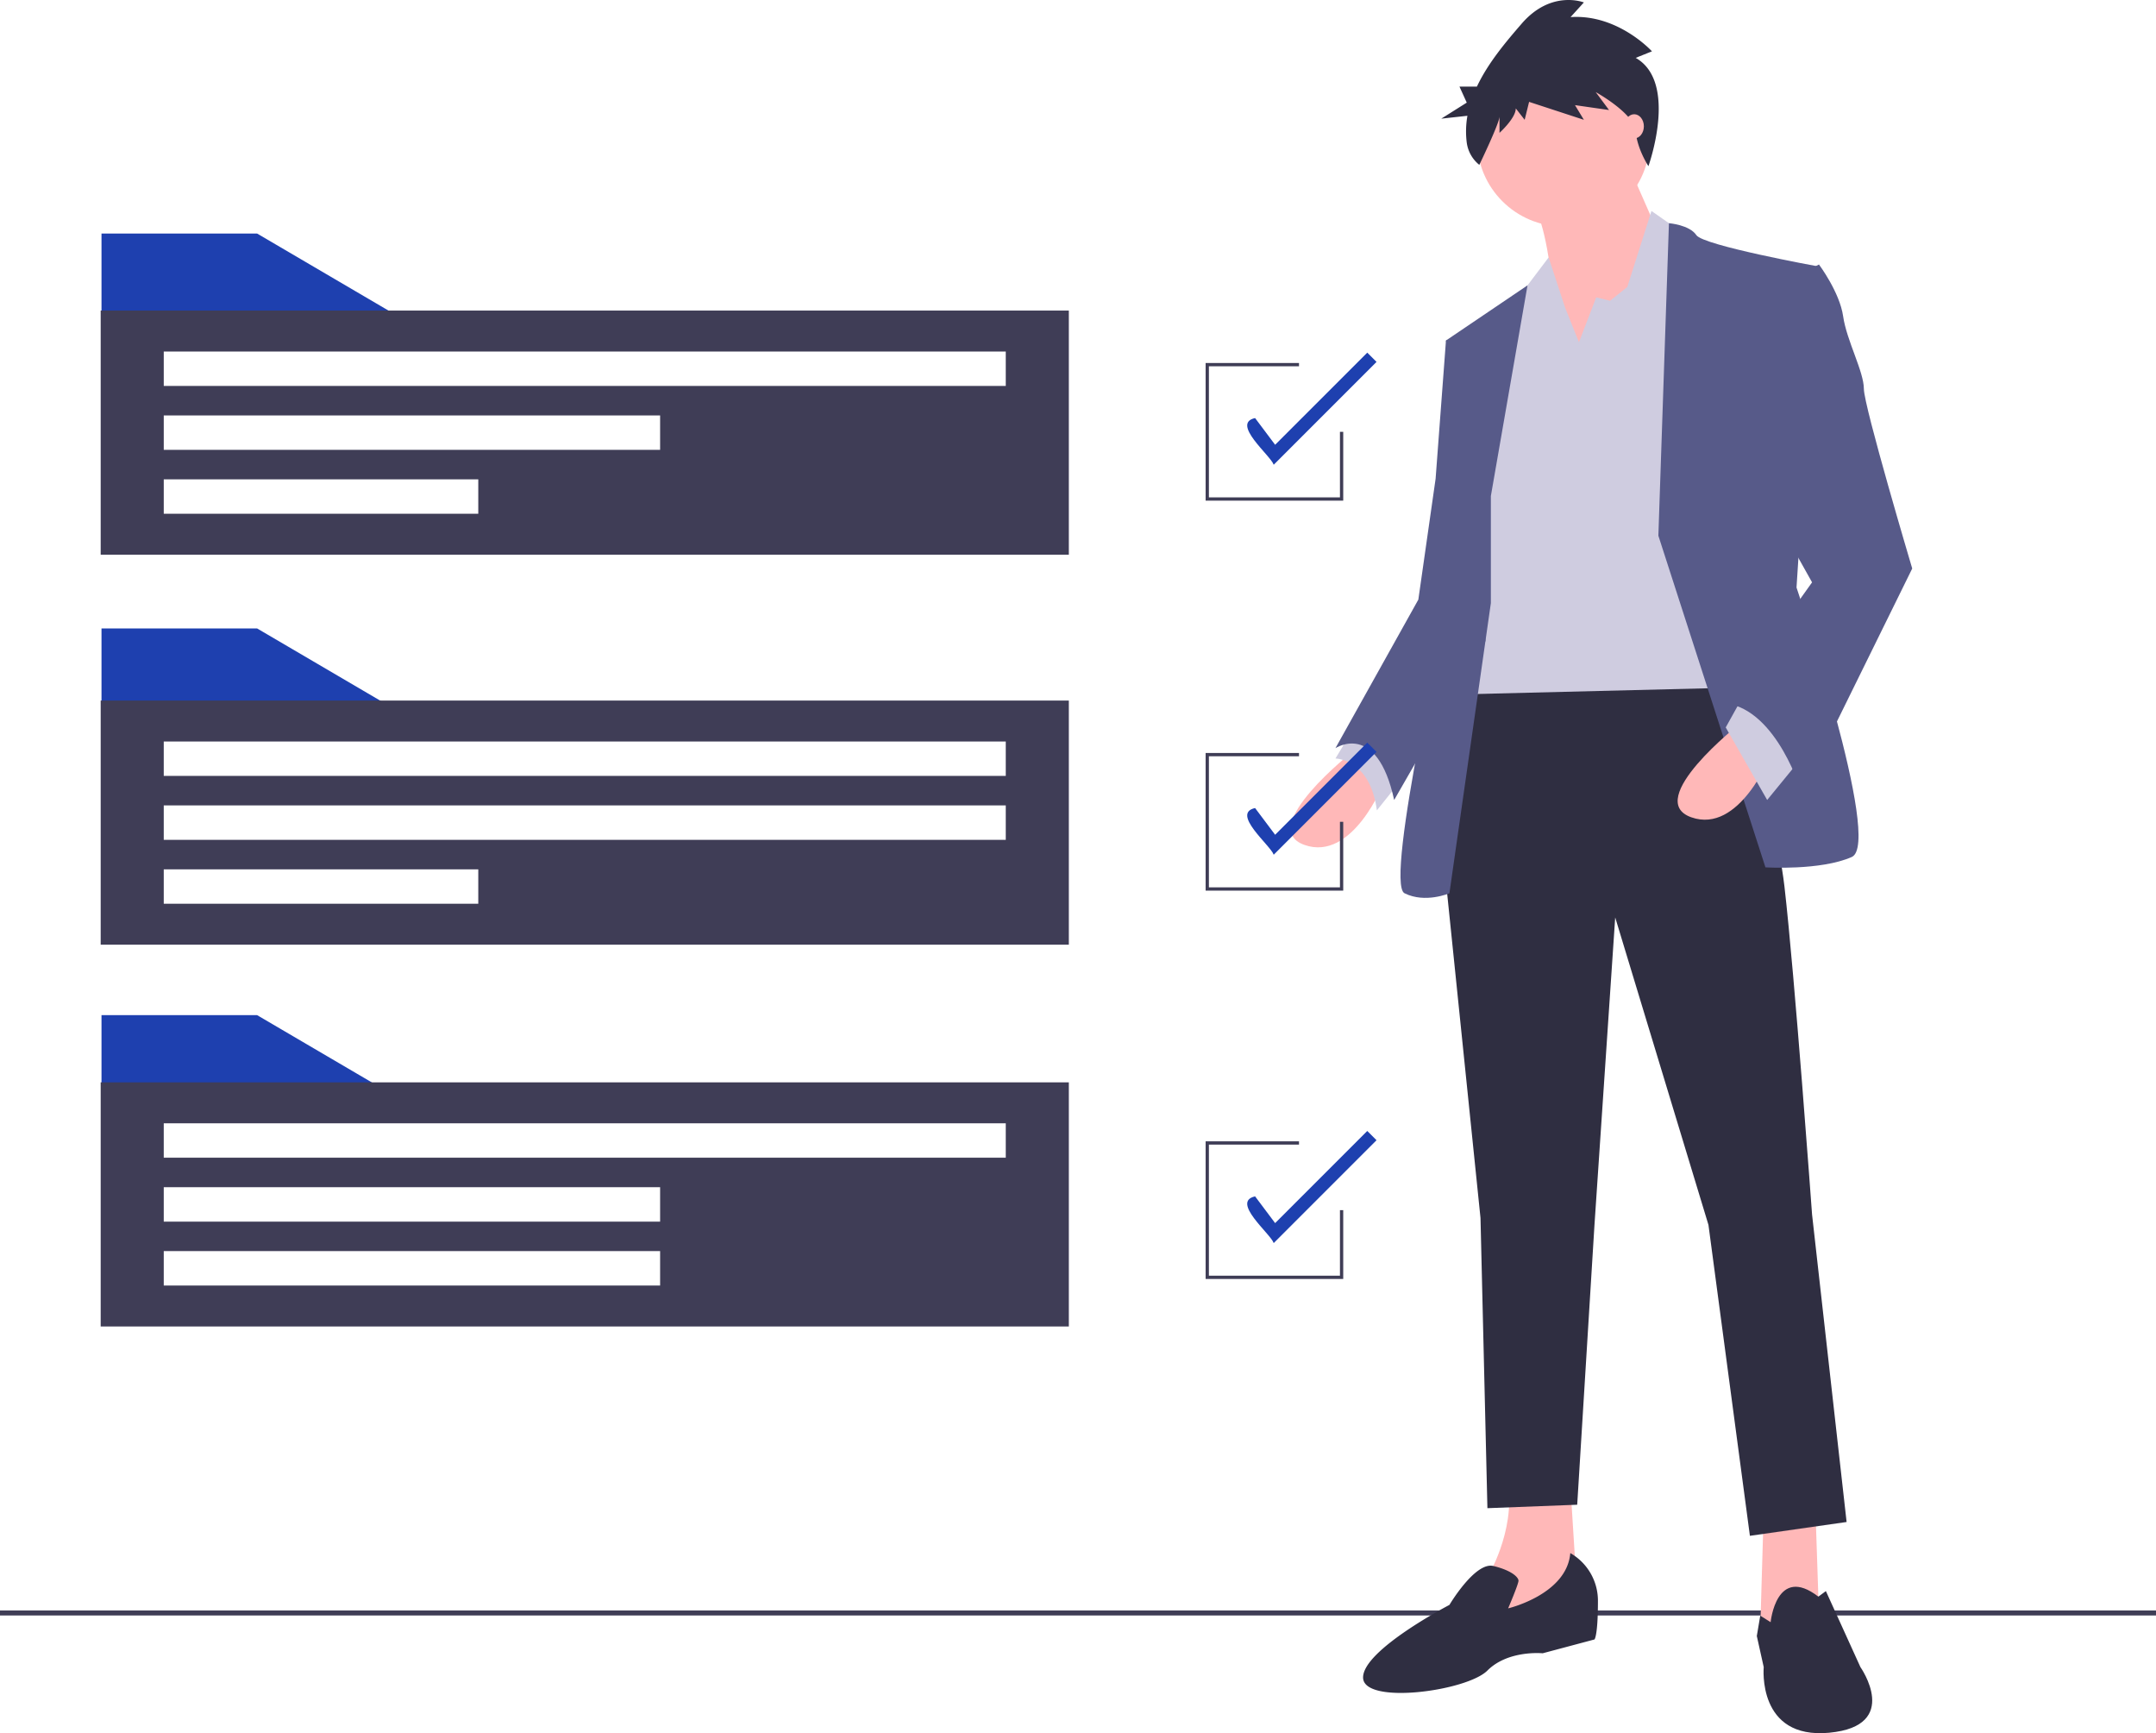 <svg id="b3347a10-18dd-4c71-91c3-38a98340ba03" data-name="Layer 1" xmlns="http://www.w3.org/2000/svg" width="963.51" height="774.364" viewBox="0 0 963.51 774.364"><title>project_completed</title><rect y="719.526" width="963.51" height="2.241" fill="#3f3d56"/><path d="M722.77,398.628s-43.217,33.956-21.609,41.674,35.5-27.783,35.5-27.783Z" transform="translate(-118.245 -62.818)" fill="#ffb8b8"/><path d="M724.313,386.28l-9.261,15.435s15.435,0,18.522,23.152l12.348-15.435Z" transform="translate(-118.245 -62.818)" fill="#cfcce0"/><polygon points="811.35 675.375 812.894 721.679 794.372 732.483 786.655 727.853 788.198 675.375 811.35 675.375" fill="#ffb8b8"/><path d="M820.009,725.845l3.087,49.391-43.217,18.522,3.087-26.239s12.348-20.065,9.261-41.674Z" transform="translate(-118.245 -62.818)" fill="#ffb8b8"/><path d="M886.378,353.868s24.696,64.826,29.326,104.956,12.348,146.63,12.348,146.63L943.487,742.823l-43.217,6.174L881.748,610.084,840.074,472.715l-9.261,137.369-7.717,125.021-40.13,1.543-3.087-129.652L762.9,441.846l9.261-78.717Z" transform="translate(-118.245 -62.818)" fill="#2f2e41"/><path d="M909.53,787.584s2.532-25.923,21.331-11.418l3.365-2.473,15.435,33.956s18.522,26.239-13.891,29.326-29.326-29.326-29.326-29.326l-3.087-13.891,1.543-9.097Z" transform="translate(-118.245 -62.818)" fill="#2f2e41"/><path d="M820.009,756.714a24.521,24.521,0,0,1,12.348,21.609c0,15.435-1.543,16.978-1.543,16.978L807.661,801.475s-15.435-1.543-24.696,7.717-55.565,15.435-55.565,3.087,38.587-32.413,38.587-32.413,11.459-19.352,19.621-17.393,11.249,5.046,11.249,6.589-4.63,12.348-4.63,12.348S818.465,775.236,820.009,756.714Z" transform="translate(-118.245 -62.818)" fill="#2f2e41"/><circle cx="698.677" cy="62.616" r="38.587" fill="#ffb8b8"/><path d="M845.476,135.466l16.978,38.587-46.304,66.369s-3.087-72.543-12.348-84.891S845.476,135.466,845.476,135.466Z" transform="translate(-118.245 -62.818)" fill="#ffb8b8"/><polygon points="705.622 152.909 713.34 132.844 719.513 134.387 727.231 128.213 738.035 94.257 753.47 105.061 773.535 307.256 648.514 310.343 665.492 169.887 680.927 129.757 692.068 115.028 699.448 137.474 705.622 152.909" fill="#cfcce0"/><path d="M859.367,302.161l4.723-139.62s9.168.707,12.255,5.337,54.022,13.891,54.022,13.891l-9.261,143.543s38.587,114.217,24.696,120.391-38.587,4.63-38.587,4.63Z" transform="translate(-118.245 -62.818)" fill="#575a89"/><path d="M784.509,284.411l16.374-94.098-36.439,24.642,9.261,67.913-7.717,46.304S736.661,457.28,745.922,461.911s20.065,0,20.065,0l18.522-129.652Z" transform="translate(-118.245 -62.818)" fill="#575a89"/><path d="M775.248,211.868l-10.804,3.087-4.63,61.739-7.717,54.022L715.053,397.085s18.522-12.348,26.239,23.152l40.796-71.026Z" transform="translate(-118.245 -62.818)" fill="#575a89"/><path d="M895.639,386.28s-43.217,33.956-21.609,41.674,35.5-27.783,35.5-27.783Z" transform="translate(-118.245 -62.818)" fill="#ffb8b8"/><polygon points="803.633 340.441 789.742 357.419 771.22 325.006 778.937 311.115 803.633 340.441" fill="#cfcce0"/><path d="M918.791,187.172l12.348-6.174s9.261,12.348,10.804,23.152,9.261,24.696,9.261,32.413,21.609,80.261,21.609,80.261L923.422,417.15s-10.804-37.043-33.956-40.13L928.052,322.998,906.443,284.411Z" transform="translate(-118.245 -62.818)" fill="#575a89"/><path d="M849.225,88.668l7.276-2.913S841.287,69.005,820.119,70.462l5.954-6.554s-14.553-5.826-27.783,9.467c-6.955,8.039-15.001,17.489-20.018,28.135h-7.793l3.252,7.161L762.349,115.832l11.684-1.286a40.018,40.018,0,0,0-.317,11.878,15.369,15.369,0,0,0,5.628,10.054h0s9.024-18.679,9.024-21.592v7.283s7.276-6.554,7.276-10.924l3.969,5.098,1.984-8.011,24.475,8.011-3.969-6.554,15.214,2.185-5.954-8.011s17.199,9.467,17.86,17.478c.661,8.011,5.696,15.602,5.696,15.602S868.408,99.592,849.225,88.668Z" transform="translate(-118.245 -62.818)" fill="#2f2e41"/><ellipse cx="730.318" cy="56.442" rx="4.322" ry="5.402" fill="#ffb8b8"/><polygon points="178.601 318.118 45.361 318.118 45.361 280.782 114.91 280.782 178.601 318.118" fill="#1e40af"/><path d="M163.24,375.811V484.893H595.905V375.811ZM331.987,466.591H191.426V451.217H331.987ZM567.72,438.039h-376.294V422.665h376.294Zm0-28.551h-376.294V394.114h376.294Z" transform="translate(-118.245 -62.818)" fill="#3f3d56"/><polygon points="178.601 141.685 45.361 141.685 45.361 104.348 114.91 104.348 178.601 141.685" fill="#1e40af"/><path d="M163.24,201.574V310.655H595.905V201.574ZM331.987,292.353H191.426V276.979H331.987Zm81.262-28.551H191.426V248.428H413.249Zm154.471-28.551h-376.294V219.876h376.294Z" transform="translate(-118.245 -62.818)" fill="#3f3d56"/><polygon points="178.601 490.891 45.361 490.891 45.361 453.555 114.91 453.555 178.601 490.891" fill="#1e40af"/><path d="M163.24,546.388V655.47H595.905V546.388Zm250.009,90.779H191.426V621.793H413.249Zm0-28.551H191.426V593.242H413.249Zm154.471-28.551h-376.294V564.69h376.294Z" transform="translate(-118.245 -62.818)" fill="#3f3d56"/><polygon points="600.285 223.679 538.789 223.679 538.789 162.183 580.519 162.183 580.519 163.647 540.254 163.647 540.254 222.215 598.821 222.215 598.821 192.931 600.285 192.931 600.285 223.679" fill="#3f3d56"/><path d="M687.466,270.456c-1.421-4.196-19.242-18.46-8.322-20.857l8.955,11.941,41.172-41.171,4.141,4.141Z" transform="translate(-118.245 -62.818)" fill="#1e40af"/><polygon points="600.285 397.916 538.789 397.916 538.789 336.42 580.519 336.42 580.519 337.885 540.254 337.885 540.254 396.452 598.821 396.452 598.821 367.168 600.285 367.168 600.285 397.916" fill="#3f3d56"/><path d="M687.466,444.694c-1.421-4.196-19.242-18.46-8.322-20.857l8.955,11.941,41.172-41.171,4.141,4.141Z" transform="translate(-118.245 -62.818)" fill="#1e40af"/><polygon points="600.285 571.421 538.789 571.421 538.789 509.926 580.519 509.926 580.519 511.39 540.254 511.39 540.254 569.957 598.821 569.957 598.821 540.673 600.285 540.673 600.285 571.421" fill="#3f3d56"/><path d="M687.466,618.199c-1.421-4.196-19.242-18.46-8.322-20.857l8.955,11.941,41.172-41.171,4.141,4.141Z" transform="translate(-118.245 -62.818)" fill="#1e40af"/></svg>